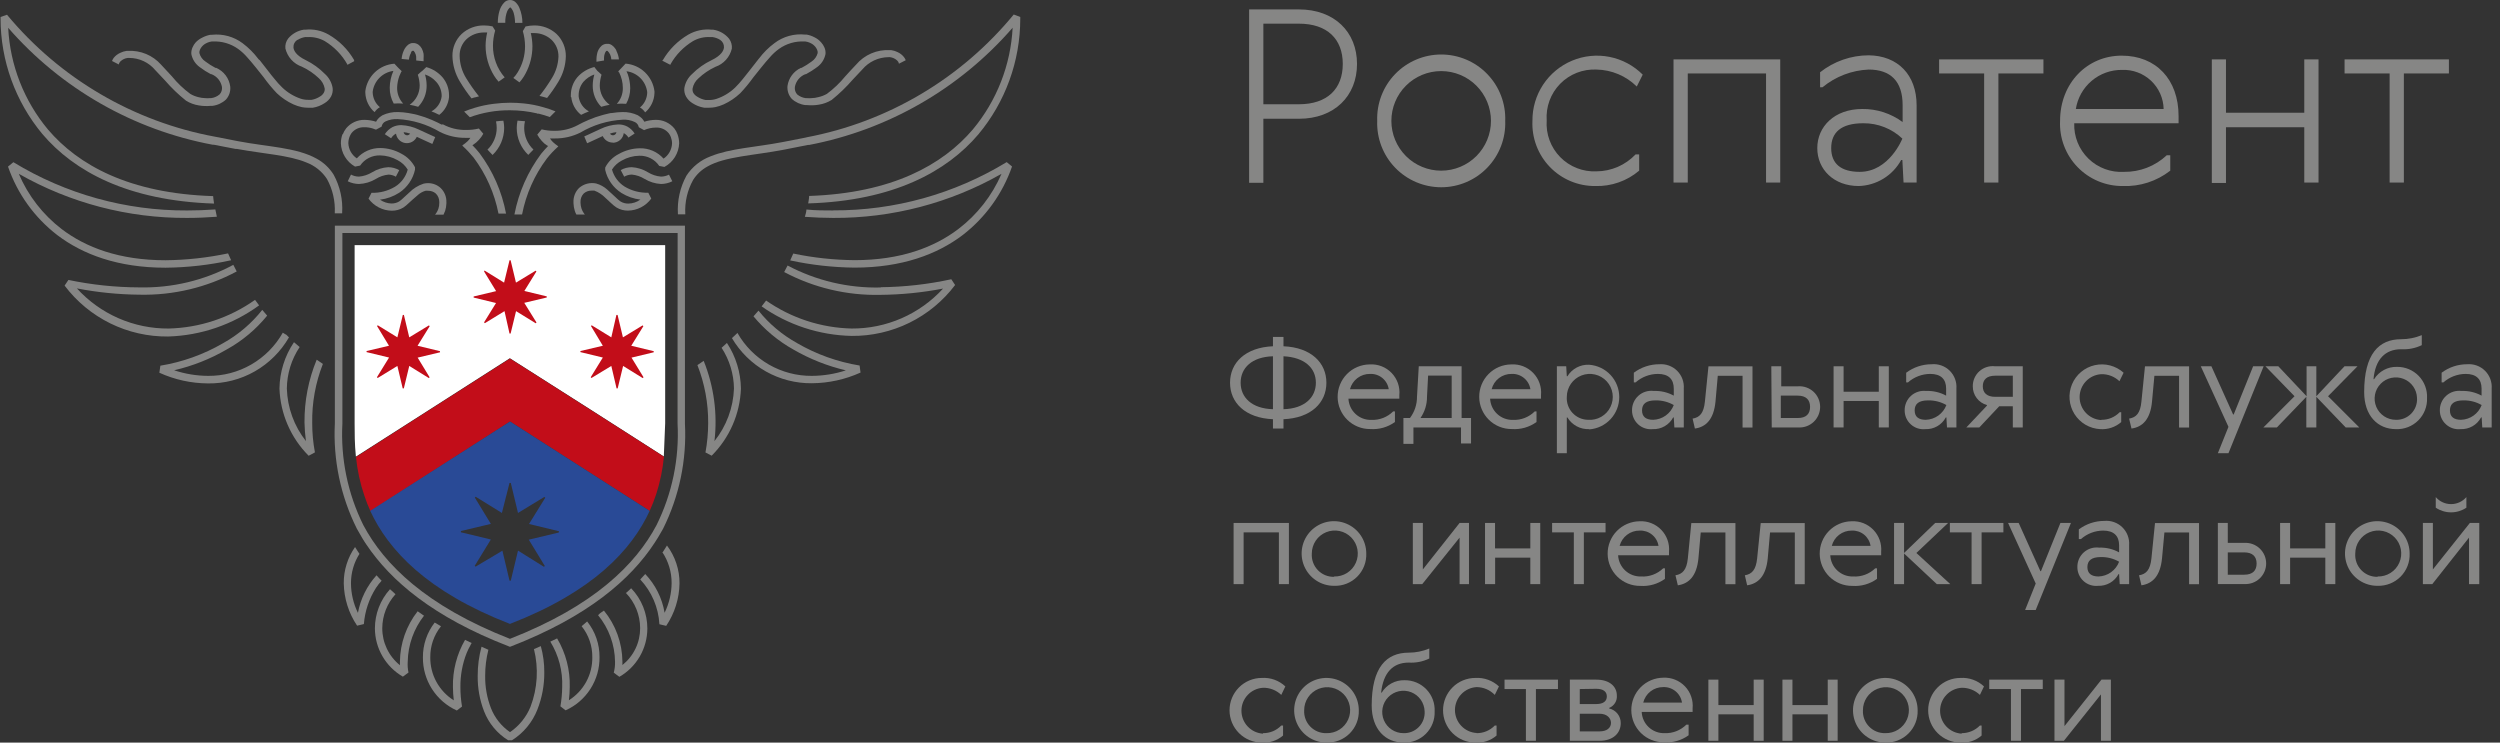 <svg width="202" height="60" viewBox="0 0 202 60" fill="none" xmlns="http://www.w3.org/2000/svg">
<rect x="0" y="0" width="202" height="60" fill="#333333" stroke="none"/>
<g clip-path="url(#clip0_254_3554)">
<path d="M102.855 33.873C100.62 33.777 99.387 32.543 99.387 30.925C99.387 29.308 100.62 28.074 102.855 27.978V27.224H103.705V27.978C105.939 28.074 107.173 29.308 107.173 30.925C107.173 32.543 105.939 33.777 103.705 33.873V34.627H102.855V33.873ZM102.855 28.787C101.141 28.835 100.243 29.739 100.243 30.925C100.243 32.111 101.141 33.016 102.855 33.064V28.787ZM103.705 33.064C105.418 33.016 106.323 32.111 106.323 30.925C106.323 29.739 105.418 28.869 103.705 28.787V33.064Z" fill="#868685"/>
<path d="M113.067 31.926V32.214H108.955C108.976 32.685 109.183 33.129 109.529 33.45C109.875 33.771 110.334 33.942 110.806 33.927C111.131 33.941 111.455 33.887 111.758 33.769C112.061 33.651 112.337 33.471 112.567 33.242H112.711V34.099C112.134 34.517 111.428 34.718 110.717 34.667C110.374 34.671 110.033 34.606 109.715 34.478C109.397 34.35 109.108 34.16 108.863 33.92C108.618 33.679 108.423 33.393 108.289 33.078C108.155 32.762 108.084 32.423 108.081 32.08C108.078 31.737 108.142 31.397 108.271 31.079C108.399 30.761 108.589 30.471 108.829 30.227C109.069 29.982 109.355 29.787 109.671 29.653C109.987 29.519 110.326 29.448 110.669 29.445C110.996 29.424 111.324 29.475 111.63 29.594C111.936 29.713 112.212 29.896 112.44 30.132C112.668 30.368 112.842 30.651 112.951 30.96C113.059 31.27 113.099 31.599 113.067 31.926ZM109.078 31.446H112.211C112.155 31.09 111.97 30.766 111.69 30.539C111.41 30.311 111.056 30.195 110.696 30.212C110.327 30.208 109.968 30.327 109.675 30.551C109.382 30.774 109.172 31.09 109.078 31.446Z" fill="#868685"/>
<path d="M113.396 33.776H113.924C114.297 33.283 114.497 32.681 114.493 32.063L114.637 29.596H118.098V33.776H118.859V35.833H118.05V34.537H114.205V35.867H113.396V33.776ZM115.302 32.063C115.306 32.675 115.122 33.273 114.774 33.776H117.296V30.349H115.391L115.302 32.063Z" fill="#868685"/>
<path d="M124.514 31.926V32.214H120.401C120.423 32.685 120.629 33.129 120.975 33.45C121.322 33.771 121.78 33.942 122.252 33.927C122.576 33.94 122.899 33.886 123.201 33.768C123.503 33.65 123.777 33.471 124.007 33.242H124.151V34.099C123.573 34.517 122.867 34.718 122.156 34.667C121.813 34.671 121.473 34.606 121.155 34.478C120.837 34.35 120.547 34.16 120.302 33.92C119.808 33.434 119.527 32.773 119.521 32.08C119.514 31.387 119.783 30.721 120.269 30.227C120.754 29.732 121.415 29.451 122.108 29.445C122.436 29.424 122.764 29.476 123.07 29.594C123.376 29.713 123.653 29.896 123.882 30.132C124.11 30.368 124.285 30.65 124.394 30.96C124.503 31.269 124.544 31.599 124.514 31.926ZM120.525 31.446H123.657C123.6 31.089 123.413 30.766 123.132 30.538C122.852 30.31 122.497 30.194 122.135 30.212C121.767 30.207 121.408 30.326 121.116 30.55C120.824 30.774 120.616 31.089 120.525 31.446Z" fill="#868685"/>
<path d="M128.407 34.674C128.056 34.69 127.706 34.61 127.396 34.444C127.086 34.277 126.827 34.03 126.646 33.729H126.598V36.621H125.796V29.596H126.55L126.598 30.404H126.646C126.828 30.105 127.088 29.86 127.398 29.696C127.708 29.532 128.057 29.454 128.407 29.472C129.067 29.52 129.684 29.816 130.135 30.3C130.586 30.785 130.836 31.422 130.836 32.084C130.836 32.745 130.586 33.382 130.135 33.867C129.684 34.351 129.067 34.647 128.407 34.695V34.674ZM128.311 33.92C128.683 33.949 129.056 33.865 129.379 33.68C129.703 33.494 129.964 33.215 130.126 32.879C130.289 32.543 130.347 32.166 130.293 31.797C130.238 31.428 130.074 31.084 129.82 30.809C129.567 30.535 129.238 30.343 128.874 30.259C128.51 30.175 128.13 30.202 127.782 30.338C127.434 30.473 127.135 30.71 126.924 31.018C126.712 31.326 126.599 31.69 126.598 32.063C126.582 32.299 126.614 32.536 126.693 32.759C126.772 32.982 126.895 33.186 127.055 33.36C127.216 33.534 127.41 33.673 127.626 33.77C127.842 33.866 128.075 33.917 128.311 33.92Z" fill="#868685"/>
<path d="M136.049 31.398V34.537H135.289L135.241 33.729H135.193C135.034 34.026 134.795 34.272 134.503 34.439C134.211 34.607 133.877 34.688 133.541 34.674C133.329 34.697 133.115 34.674 132.913 34.608C132.71 34.542 132.524 34.434 132.366 34.291C132.208 34.148 132.083 33.973 131.997 33.778C131.911 33.583 131.867 33.373 131.868 33.16C131.864 32.936 131.909 32.714 131.999 32.508C132.089 32.303 132.222 32.12 132.389 31.971C132.556 31.822 132.754 31.71 132.968 31.645C133.182 31.579 133.408 31.561 133.63 31.59C134.191 31.567 134.748 31.698 135.241 31.967V31.398C135.241 30.637 134.816 30.212 133.959 30.212C133.295 30.215 132.654 30.459 132.156 30.898H132.012V30.116C132.606 29.672 133.327 29.431 134.069 29.431C134.333 29.41 134.599 29.446 134.848 29.537C135.097 29.628 135.324 29.772 135.512 29.959C135.7 30.145 135.846 30.371 135.938 30.619C136.031 30.868 136.069 31.134 136.049 31.398ZM135.241 32.728C134.792 32.471 134.283 32.341 133.767 32.351C133.006 32.351 132.677 32.632 132.677 33.16C132.677 33.687 133.006 33.92 133.582 33.92C133.945 33.907 134.296 33.787 134.592 33.575C134.887 33.363 135.112 33.068 135.241 32.728Z" fill="#868685"/>
<path d="M138.612 32.447C138.475 33.872 137.852 34.503 136.947 34.626L136.762 33.824C137.331 33.728 137.66 33.393 137.756 32.454L138.043 29.602H141.601V34.544H140.799V30.363H138.797L138.612 32.447Z" fill="#868685"/>
<path d="M143.122 29.596H143.924V31.213H145.295C145.522 31.198 145.75 31.231 145.964 31.308C146.179 31.384 146.375 31.505 146.541 31.66C146.707 31.816 146.839 32.004 146.93 32.213C147.02 32.422 147.067 32.647 147.067 32.875C147.067 33.103 147.02 33.328 146.93 33.537C146.839 33.746 146.707 33.934 146.541 34.09C146.375 34.246 146.179 34.366 145.964 34.443C145.75 34.52 145.522 34.552 145.295 34.537H143.156L143.122 29.596ZM145.261 33.776C145.946 33.776 146.254 33.441 146.254 32.872C146.254 32.303 145.925 31.967 145.261 31.967H143.89V33.776H145.261Z" fill="#868685"/>
<path d="M148.962 32.399V34.537H148.153V29.596H148.962V31.652H151.807V29.596H152.615V34.537H151.807V32.399H148.962Z" fill="#868685"/>
<path d="M158.078 31.398V34.537H157.317L157.269 33.728H157.221C157.062 34.026 156.823 34.272 156.531 34.439C156.239 34.607 155.905 34.688 155.569 34.674C155.357 34.696 155.143 34.674 154.941 34.608C154.738 34.541 154.552 34.433 154.395 34.29C154.237 34.148 154.111 33.973 154.025 33.778C153.939 33.583 153.896 33.372 153.897 33.16C153.893 32.938 153.937 32.719 154.025 32.516C154.114 32.312 154.244 32.131 154.408 31.982C154.572 31.834 154.766 31.722 154.977 31.654C155.188 31.586 155.411 31.565 155.631 31.59C156.194 31.567 156.753 31.697 157.248 31.967V31.398C157.248 30.637 156.823 30.212 155.967 30.212C155.303 30.215 154.662 30.459 154.164 30.898H154.02V30.116C154.613 29.672 155.335 29.431 156.076 29.431C156.342 29.406 156.61 29.44 156.862 29.53C157.114 29.619 157.343 29.763 157.534 29.95C157.724 30.137 157.871 30.364 157.965 30.614C158.059 30.864 158.098 31.132 158.078 31.398ZM157.269 32.728C156.821 32.471 156.311 32.341 155.795 32.351C155.034 32.351 154.705 32.632 154.705 33.16C154.705 33.687 155.034 33.92 155.603 33.92C155.968 33.908 156.32 33.789 156.617 33.577C156.913 33.364 157.14 33.069 157.269 32.728Z" fill="#868685"/>
<path d="M159.401 31.213C159.398 30.983 159.445 30.755 159.537 30.545C159.63 30.334 159.766 30.146 159.938 29.993C160.109 29.84 160.312 29.725 160.531 29.657C160.75 29.588 160.982 29.567 161.21 29.596H163.438V34.537H162.636V32.824H161.539L159.929 34.537H158.88L160.545 32.776V32.728C160.214 32.637 159.922 32.439 159.715 32.165C159.508 31.891 159.398 31.556 159.401 31.213ZM161.21 30.356C160.525 30.356 160.21 30.685 160.21 31.213C160.21 31.741 160.545 32.063 161.21 32.063H162.636V30.356H161.21Z" fill="#868685"/>
<path d="M169.798 33.92C170.073 33.923 170.346 33.87 170.599 33.764C170.852 33.658 171.081 33.501 171.272 33.304H171.395V34.105C170.924 34.514 170.311 34.718 169.689 34.674C169.271 34.651 168.864 34.528 168.503 34.316C168.143 34.103 167.838 33.807 167.615 33.452C167.393 33.097 167.259 32.694 167.224 32.277C167.189 31.86 167.255 31.44 167.416 31.053C167.577 30.667 167.829 30.324 168.149 30.055C168.47 29.786 168.851 29.597 169.259 29.506C169.668 29.414 170.093 29.421 170.498 29.528C170.903 29.634 171.276 29.836 171.587 30.116L171.251 30.802C171.055 30.615 170.824 30.468 170.571 30.37C170.319 30.273 170.049 30.226 169.778 30.233C169.306 30.262 168.862 30.47 168.538 30.814C168.214 31.159 168.033 31.614 168.033 32.087C168.033 32.56 168.214 33.015 168.538 33.36C168.862 33.704 169.306 33.912 169.778 33.941L169.798 33.92Z" fill="#868685"/>
<path d="M173.883 32.447C173.753 33.872 173.122 34.503 172.224 34.626L172.032 33.824C172.601 33.728 172.937 33.393 173.026 32.454L173.314 29.602H176.878V34.544H176.069V30.363H174.075L173.883 32.447Z" fill="#868685"/>
<path d="M180.059 36.621H179.202L180.059 34.489L177.824 29.596H178.681L180.436 33.489H180.484L182.053 29.596H182.903L180.059 36.621Z" fill="#868685"/>
<path d="M187.16 32.063V34.537H186.351V32.063L183.973 34.537H182.883L185.398 32.015L183.047 29.596H184.089L186.372 32.015V29.596H187.16V32.015L189.435 29.596H190.484L188.106 32.015L190.628 34.537H189.531L187.16 32.063Z" fill="#868685"/>
<path d="M196.104 32.159C196.118 32.493 196.062 32.826 195.94 33.137C195.819 33.449 195.634 33.731 195.398 33.968C195.161 34.204 194.878 34.389 194.567 34.51C194.256 34.632 193.923 34.688 193.589 34.674C192.115 34.674 191.025 33.584 191.025 31.686C191.025 28.595 192.211 27.409 194.014 27.409C194.585 27.409 195.151 27.298 195.679 27.08V27.889C195.161 28.139 194.588 28.252 194.014 28.218C192.732 28.218 191.923 29.027 191.779 30.637H191.827C192.022 30.324 192.295 30.067 192.62 29.893C192.944 29.718 193.309 29.633 193.678 29.643C194.005 29.639 194.33 29.702 194.632 29.828C194.934 29.954 195.207 30.141 195.435 30.377C195.662 30.612 195.839 30.892 195.954 31.199C196.069 31.505 196.12 31.832 196.104 32.159ZM195.295 32.159C195.286 31.822 195.177 31.495 194.983 31.22C194.789 30.944 194.518 30.732 194.203 30.61C193.889 30.488 193.546 30.461 193.217 30.533C192.887 30.605 192.587 30.772 192.352 31.015C192.117 31.257 191.959 31.563 191.898 31.894C191.836 32.225 191.874 32.568 192.006 32.878C192.138 33.188 192.359 33.453 192.64 33.638C192.922 33.823 193.252 33.922 193.589 33.92C193.82 33.928 194.049 33.886 194.263 33.8C194.477 33.713 194.671 33.583 194.831 33.417C194.992 33.251 195.116 33.053 195.196 32.837C195.276 32.62 195.31 32.389 195.295 32.159Z" fill="#868685"/>
<path d="M201.327 31.398V34.537H200.566L200.518 33.728H200.47C200.311 34.027 200.071 34.274 199.777 34.441C199.484 34.608 199.149 34.689 198.811 34.674C198.6 34.696 198.385 34.674 198.183 34.608C197.981 34.541 197.795 34.433 197.637 34.29C197.479 34.148 197.353 33.973 197.267 33.778C197.181 33.583 197.138 33.372 197.139 33.16C197.135 32.936 197.179 32.715 197.269 32.51C197.358 32.305 197.491 32.122 197.657 31.973C197.824 31.825 198.02 31.713 198.234 31.647C198.447 31.581 198.672 31.561 198.894 31.59C199.457 31.567 200.016 31.697 200.511 31.967V31.398C200.511 30.637 200.086 30.212 199.229 30.212C198.565 30.215 197.925 30.459 197.427 30.898H197.283V30.116C197.876 29.671 198.598 29.431 199.339 29.431C199.604 29.408 199.871 29.444 200.121 29.534C200.371 29.625 200.598 29.768 200.787 29.956C200.976 30.143 201.122 30.369 201.215 30.617C201.309 30.867 201.347 31.133 201.327 31.398ZM200.518 32.728C200.07 32.471 199.561 32.341 199.044 32.351C198.284 32.351 197.955 32.632 197.955 33.16C197.955 33.687 198.284 33.92 198.852 33.92C199.217 33.908 199.57 33.789 199.866 33.577C200.162 33.364 200.389 33.069 200.518 32.728Z" fill="#868685"/>
<path d="M100.484 43.016V47.197H99.675V42.255H104.144V47.197H103.335V43.016H100.484Z" fill="#868685"/>
<path d="M107.797 47.334C107.28 47.337 106.774 47.186 106.342 46.9C105.911 46.615 105.574 46.208 105.375 45.731C105.175 45.254 105.121 44.729 105.22 44.221C105.32 43.714 105.567 43.247 105.932 42.881C106.297 42.514 106.762 42.264 107.269 42.162C107.776 42.06 108.301 42.111 108.779 42.309C109.257 42.506 109.666 42.84 109.954 43.27C110.241 43.7 110.395 44.205 110.395 44.722C110.408 45.068 110.35 45.412 110.224 45.734C110.099 46.056 109.908 46.349 109.664 46.594C109.421 46.839 109.129 47.031 108.808 47.158C108.486 47.286 108.142 47.345 107.797 47.334ZM107.797 46.58C108.166 46.591 108.531 46.491 108.843 46.294C109.156 46.096 109.403 45.81 109.552 45.472C109.701 45.134 109.745 44.759 109.68 44.395C109.615 44.031 109.442 43.695 109.185 43.43C108.927 43.164 108.597 42.982 108.235 42.906C107.873 42.83 107.497 42.863 107.154 43.002C106.812 43.141 106.518 43.379 106.312 43.685C106.105 43.992 105.995 44.353 105.994 44.722C105.977 44.967 106.011 45.213 106.095 45.444C106.178 45.675 106.309 45.886 106.478 46.064C106.648 46.241 106.853 46.381 107.08 46.475C107.307 46.569 107.551 46.614 107.797 46.607V46.58Z" fill="#868685"/>
<path d="M114.918 47.197H114.157V42.255H114.966V46.011L117.934 42.255H118.695V47.197H117.934V43.441L114.918 47.197Z" fill="#868685"/>
<path d="M120.806 45.058V47.197H119.99V42.255H120.799V44.311H123.65V42.255H124.452V47.197H123.65V45.058H120.806Z" fill="#868685"/>
<path d="M125.411 43.016V42.255H129.729V43.016H127.975V47.197H127.166V43.016H125.411Z" fill="#868685"/>
<path d="M134.856 44.585V44.866H130.744C130.767 45.338 130.975 45.782 131.322 46.103C131.67 46.423 132.129 46.595 132.601 46.58C132.928 46.6 133.255 46.551 133.562 46.438C133.868 46.325 134.148 46.149 134.384 45.922H134.527V46.772C133.95 47.19 133.244 47.391 132.533 47.34C132.19 47.344 131.85 47.279 131.532 47.151C131.214 47.023 130.924 46.833 130.679 46.593C130.435 46.352 130.24 46.066 130.106 45.751C129.971 45.435 129.901 45.096 129.898 44.753C129.894 44.41 129.959 44.07 130.087 43.752C130.215 43.434 130.405 43.144 130.645 42.9C130.886 42.655 131.172 42.46 131.487 42.326C131.803 42.192 132.142 42.121 132.485 42.118C132.809 42.102 133.133 42.155 133.434 42.275C133.735 42.395 134.008 42.578 134.232 42.812C134.457 43.045 134.629 43.325 134.737 43.631C134.844 43.937 134.885 44.262 134.856 44.585ZM130.867 44.105H134.007C133.95 43.748 133.763 43.425 133.482 43.197C133.201 42.97 132.846 42.854 132.485 42.872C132.116 42.867 131.757 42.986 131.464 43.21C131.171 43.434 130.961 43.749 130.867 44.105Z" fill="#868685"/>
<path d="M137.234 45.106C137.097 46.532 136.474 47.162 135.569 47.293L135.377 46.484C135.946 46.388 136.282 46.052 136.378 45.113L136.659 42.262H140.223V47.203H139.414V43.023H137.419L137.234 45.106Z" fill="#868685"/>
<path d="M142.835 45.106C142.698 46.532 142.074 47.162 141.169 47.293L140.984 46.484C141.553 46.388 141.882 46.052 141.978 45.113L142.266 42.262H145.823V47.203H145.021V43.023H143.02L142.835 45.106Z" fill="#868685"/>
<path d="M151.998 44.585V44.866H147.886C147.907 45.338 148.113 45.782 148.46 46.102C148.806 46.423 149.264 46.595 149.736 46.58C150.063 46.6 150.39 46.551 150.696 46.438C151.003 46.325 151.283 46.149 151.518 45.922H151.662V46.772C151.085 47.189 150.379 47.391 149.668 47.34C148.975 47.347 148.308 47.078 147.814 46.593C147.32 46.107 147.039 45.446 147.032 44.753C147.026 44.06 147.295 43.394 147.78 42.9C148.265 42.405 148.927 42.124 149.62 42.118C149.944 42.102 150.268 42.156 150.57 42.275C150.871 42.395 151.144 42.578 151.369 42.811C151.594 43.045 151.767 43.324 151.876 43.63C151.984 43.936 152.026 44.262 151.998 44.585ZM148.009 44.105H151.141C151.084 43.748 150.897 43.425 150.617 43.197C150.336 42.97 149.981 42.854 149.62 42.872C149.252 42.868 148.893 42.987 148.602 43.211C148.31 43.434 148.101 43.749 148.009 44.105Z" fill="#868685"/>
<path d="M153.849 44.722V47.197H153.04V42.255H153.849V44.681L156.364 42.255H157.406L154.843 44.681L157.584 47.197H156.494L153.849 44.722Z" fill="#868685"/>
<path d="M157.55 43.016V42.255H161.875V43.016H160.113V47.197H159.304V43.016H157.55Z" fill="#868685"/>
<path d="M164.486 49.287H163.63L164.486 47.149L162.252 42.255H163.109L164.863 46.148H164.911L166.481 42.255H167.331L164.486 49.287Z" fill="#868685"/>
<path d="M172.033 44.057V47.197H171.272L171.224 46.388H171.176C171.018 46.685 170.779 46.931 170.486 47.099C170.194 47.266 169.861 47.347 169.524 47.334C169.312 47.356 169.098 47.333 168.896 47.267C168.694 47.201 168.507 47.093 168.35 46.95C168.192 46.807 168.066 46.632 167.98 46.437C167.894 46.242 167.851 46.032 167.852 45.819C167.848 45.595 167.892 45.373 167.982 45.167C168.072 44.962 168.205 44.779 168.372 44.63C168.54 44.481 168.737 44.37 168.951 44.304C169.165 44.238 169.391 44.22 169.613 44.249C170.175 44.227 170.733 44.359 171.224 44.633V44.057C171.224 43.303 170.799 42.872 169.942 42.872C169.278 42.874 168.638 43.118 168.14 43.557H167.968V42.776C168.562 42.331 169.283 42.09 170.025 42.09C170.291 42.065 170.56 42.097 170.813 42.187C171.065 42.276 171.295 42.419 171.486 42.606C171.678 42.794 171.826 43.021 171.92 43.272C172.015 43.522 172.053 43.79 172.033 44.057ZM171.224 45.387C170.776 45.131 170.267 45 169.75 45.01C168.99 45.01 168.661 45.298 168.661 45.819C168.661 46.34 168.99 46.58 169.565 46.58C169.929 46.566 170.28 46.446 170.575 46.234C170.87 46.022 171.096 45.727 171.224 45.387Z" fill="#868685"/>
<path d="M174.692 45.106C174.555 46.532 173.932 47.162 173.027 47.293L172.835 46.484C173.411 46.388 173.74 46.052 173.836 45.113L174.124 42.262H177.681V47.203H176.879V43.023H174.884L174.692 45.106Z" fill="#868685"/>
<path d="M179.202 42.255H180.004V43.866H181.334C181.561 43.851 181.789 43.883 182.003 43.96C182.217 44.037 182.414 44.157 182.58 44.313C182.746 44.469 182.878 44.657 182.969 44.866C183.059 45.075 183.106 45.3 183.106 45.528C183.106 45.755 183.059 45.981 182.969 46.19C182.878 46.399 182.746 46.587 182.58 46.742C182.414 46.898 182.217 47.018 182.003 47.095C181.789 47.172 181.561 47.204 181.334 47.19H179.202V42.255ZM181.334 46.436C182.019 46.436 182.334 46.1 182.334 45.531C182.334 44.962 181.999 44.633 181.334 44.633H180.004V46.436H181.334Z" fill="#868685"/>
<path d="M185.041 45.058V47.197H184.232V42.255H185.041V44.311H187.886V42.255H188.694V47.197H187.886V45.058H185.041Z" fill="#868685"/>
<path d="M192.114 47.334C191.597 47.339 191.089 47.191 190.656 46.907C190.223 46.623 189.884 46.218 189.682 45.741C189.48 45.264 189.425 44.738 189.522 44.23C189.62 43.721 189.867 43.254 190.231 42.886C190.595 42.518 191.06 42.266 191.567 42.163C192.075 42.06 192.601 42.11 193.08 42.307C193.559 42.504 193.968 42.839 194.256 43.269C194.544 43.699 194.698 44.205 194.698 44.722C194.712 45.066 194.654 45.41 194.529 45.731C194.404 46.052 194.215 46.344 193.973 46.589C193.731 46.833 193.441 47.026 193.121 47.154C192.801 47.282 192.459 47.343 192.114 47.334ZM192.114 46.58C192.484 46.589 192.847 46.489 193.159 46.29C193.471 46.092 193.716 45.806 193.864 45.467C194.012 45.129 194.056 44.754 193.99 44.39C193.924 44.027 193.751 43.691 193.493 43.427C193.235 43.162 192.904 42.98 192.543 42.905C192.181 42.829 191.805 42.863 191.463 43.002C191.121 43.141 190.828 43.379 190.622 43.686C190.415 43.992 190.305 44.353 190.305 44.722C190.288 44.968 190.322 45.214 190.406 45.446C190.489 45.677 190.621 45.889 190.791 46.066C190.962 46.244 191.168 46.384 191.396 46.477C191.623 46.57 191.868 46.614 192.114 46.607V46.58Z" fill="#868685"/>
<path d="M196.528 47.197H195.768V42.255H196.576V46.011L199.565 42.255H200.325V47.197H199.496V43.441L196.528 47.197ZM196.809 41.028V40.164C196.963 40.343 197.152 40.486 197.366 40.584C197.579 40.682 197.812 40.732 198.047 40.732C198.281 40.732 198.514 40.682 198.727 40.584C198.941 40.486 199.131 40.343 199.284 40.164V41.021C198.918 41.267 198.487 41.398 198.047 41.398C197.606 41.398 197.175 41.267 196.809 41.021V41.028Z" fill="#868685"/>
<path d="M102.053 59.239C102.328 59.242 102.6 59.189 102.854 59.083C103.107 58.977 103.336 58.82 103.527 58.622H103.671V59.431C103.196 59.839 102.581 60.043 101.957 60C101.264 60 100.6 59.725 100.111 59.235C99.621 58.745 99.346 58.081 99.346 57.389C99.346 56.696 99.621 56.032 100.111 55.542C100.6 55.052 101.264 54.777 101.957 54.777C102.304 54.755 102.651 54.805 102.977 54.923C103.304 55.041 103.603 55.224 103.856 55.463L103.527 56.148C103.331 55.959 103.1 55.812 102.847 55.713C102.595 55.614 102.325 55.566 102.053 55.572C101.581 55.601 101.137 55.809 100.813 56.153C100.489 56.498 100.308 56.953 100.308 57.426C100.308 57.899 100.489 58.355 100.813 58.699C101.137 59.044 101.581 59.252 102.053 59.28V59.239Z" fill="#868685"/>
<path d="M107.18 60C106.663 60 106.158 59.847 105.729 59.56C105.299 59.273 104.965 58.865 104.767 58.388C104.569 57.911 104.518 57.386 104.619 56.879C104.719 56.373 104.968 55.907 105.333 55.542C105.698 55.177 106.164 54.928 106.67 54.827C107.177 54.727 107.702 54.778 108.179 54.976C108.656 55.173 109.064 55.508 109.351 55.938C109.638 56.367 109.791 56.872 109.791 57.389C109.804 57.735 109.745 58.08 109.618 58.402C109.491 58.725 109.299 59.018 109.054 59.263C108.809 59.508 108.516 59.7 108.194 59.827C107.871 59.953 107.526 60.012 107.18 60ZM107.18 59.239C107.55 59.25 107.914 59.15 108.227 58.953C108.54 58.755 108.786 58.468 108.935 58.13C109.084 57.791 109.128 57.416 109.062 57.051C108.996 56.688 108.823 56.351 108.565 56.086C108.307 55.821 107.976 55.639 107.613 55.564C107.251 55.489 106.875 55.523 106.532 55.663C106.19 55.803 105.897 56.042 105.691 56.349C105.485 56.657 105.376 57.019 105.377 57.389C105.364 57.631 105.401 57.873 105.486 58.101C105.571 58.328 105.703 58.535 105.872 58.709C106.042 58.883 106.245 59.02 106.47 59.111C106.695 59.203 106.937 59.246 107.18 59.239Z" fill="#868685"/>
<path d="M115.919 57.478C115.932 57.813 115.876 58.147 115.754 58.459C115.632 58.771 115.447 59.054 115.21 59.291C114.973 59.528 114.69 59.714 114.377 59.836C114.065 59.958 113.731 60.014 113.396 60C111.93 60 110.833 58.903 110.833 57.005C110.833 53.92 112.019 52.735 113.828 52.735C114.398 52.734 114.962 52.62 115.487 52.399V53.208C114.972 53.459 114.4 53.572 113.828 53.537C112.547 53.537 111.772 54.346 111.594 55.963H111.642C111.834 55.648 112.107 55.389 112.432 55.213C112.757 55.037 113.123 54.951 113.492 54.962C113.82 54.958 114.145 55.021 114.447 55.147C114.749 55.273 115.022 55.46 115.249 55.696C115.477 55.931 115.653 56.211 115.768 56.517C115.883 56.824 115.935 57.151 115.919 57.478ZM115.11 57.478C115.1 57.141 114.992 56.815 114.798 56.539C114.604 56.264 114.333 56.052 114.02 55.929C113.706 55.807 113.363 55.78 113.034 55.851C112.705 55.923 112.404 56.09 112.169 56.331C111.934 56.572 111.775 56.878 111.713 57.209C111.651 57.54 111.687 57.882 111.818 58.192C111.949 58.502 112.169 58.767 112.45 58.953C112.73 59.14 113.06 59.239 113.396 59.239C113.628 59.247 113.858 59.207 114.073 59.121C114.288 59.034 114.482 58.904 114.643 58.738C114.805 58.572 114.93 58.374 115.01 58.157C115.09 57.94 115.124 57.709 115.11 57.478Z" fill="#868685"/>
<path d="M119.305 59.239C119.58 59.242 119.852 59.189 120.106 59.083C120.359 58.977 120.588 58.82 120.779 58.622H120.923V59.431C120.449 59.84 119.833 60.044 119.209 60C118.516 60 117.852 59.725 117.363 59.235C116.873 58.745 116.598 58.081 116.598 57.389C116.598 56.696 116.873 56.032 117.363 55.542C117.852 55.052 118.516 54.777 119.209 54.777C119.557 54.756 119.905 54.806 120.232 54.924C120.56 55.042 120.86 55.225 121.114 55.463L120.779 56.148C120.588 55.95 120.359 55.791 120.106 55.683C119.853 55.575 119.58 55.519 119.305 55.517C118.833 55.546 118.389 55.754 118.065 56.099C117.741 56.443 117.56 56.898 117.56 57.371C117.56 57.844 117.741 58.3 118.065 58.644C118.389 58.989 118.833 59.197 119.305 59.225V59.239Z" fill="#868685"/>
<path d="M121.566 55.675V54.914H125.884V55.675H124.102V59.856H123.294V55.675H121.566Z" fill="#868685"/>
<path d="M126.844 54.914H128.975C130.072 54.914 130.641 55.483 130.641 56.196C130.659 56.407 130.609 56.618 130.498 56.798C130.387 56.978 130.221 57.118 130.024 57.197V57.245C130.292 57.306 130.53 57.457 130.7 57.673C130.869 57.889 130.96 58.156 130.956 58.43C130.956 59.239 130.339 59.856 129.25 59.856H126.844V54.914ZM127.646 55.675V56.888H128.975C129.551 56.888 129.832 56.655 129.832 56.271C129.832 55.888 129.551 55.654 128.975 55.654L127.646 55.675ZM129.263 57.67H127.646V59.095H129.263C129.832 59.095 130.168 58.807 130.168 58.41C130.168 58.012 129.825 57.67 129.256 57.67H129.263Z" fill="#868685"/>
<path d="M136.762 57.245V57.526H132.649C132.671 57.997 132.877 58.441 133.223 58.762C133.569 59.083 134.028 59.254 134.5 59.239C134.824 59.252 135.147 59.197 135.449 59.079C135.751 58.961 136.025 58.782 136.255 58.554H136.44V59.41C135.862 59.828 135.156 60.03 134.445 59.979C133.752 59.986 133.086 59.717 132.591 59.231C132.097 58.746 131.816 58.085 131.81 57.392C131.803 56.7 132.072 56.033 132.558 55.538C133.043 55.044 133.704 54.763 134.397 54.757C134.722 54.741 135.047 54.796 135.349 54.918C135.651 55.039 135.924 55.224 136.148 55.46C136.373 55.696 136.544 55.977 136.649 56.285C136.755 56.593 136.794 56.921 136.762 57.245ZM132.773 56.772H135.905C135.851 56.412 135.666 56.084 135.385 55.853C135.104 55.621 134.747 55.502 134.383 55.517C134.013 55.515 133.652 55.637 133.36 55.864C133.068 56.092 132.861 56.412 132.773 56.772Z" fill="#868685"/>
<path d="M138.846 57.718V59.856H138.037V54.914H138.846V56.971H141.697V54.914H142.506V59.856H141.697V57.718H138.846Z" fill="#868685"/>
<path d="M144.829 57.718V59.856H144.021V54.914H144.829V56.971H147.681V54.914H148.482V59.856H147.681V57.718H144.829Z" fill="#868685"/>
<path d="M152.327 60C151.811 59.998 151.307 59.844 150.878 59.556C150.45 59.269 150.116 58.86 149.919 58.383C149.723 57.906 149.672 57.381 149.774 56.875C149.875 56.369 150.124 55.904 150.49 55.539C150.855 55.175 151.321 54.927 151.827 54.827C152.333 54.727 152.858 54.779 153.335 54.977C153.812 55.174 154.219 55.509 154.506 55.938C154.792 56.368 154.945 56.872 154.945 57.389C154.958 57.735 154.899 58.081 154.771 58.404C154.644 58.727 154.452 59.02 154.206 59.265C153.96 59.51 153.666 59.702 153.343 59.829C153.02 59.955 152.674 60.013 152.327 60ZM152.327 59.239C152.697 59.25 153.062 59.15 153.374 58.953C153.687 58.755 153.934 58.468 154.082 58.13C154.231 57.791 154.276 57.416 154.21 57.051C154.144 56.688 153.971 56.351 153.713 56.086C153.454 55.821 153.123 55.639 152.761 55.564C152.399 55.489 152.022 55.523 151.68 55.663C151.337 55.803 151.044 56.042 150.838 56.349C150.633 56.657 150.523 57.019 150.525 57.389C150.512 57.631 150.55 57.873 150.636 58.1C150.721 58.327 150.853 58.533 151.022 58.707C151.191 58.881 151.394 59.018 151.619 59.109C151.844 59.201 152.085 59.245 152.327 59.239Z" fill="#868685"/>
<path d="M158.503 59.239C158.778 59.24 159.049 59.186 159.302 59.08C159.555 58.974 159.785 58.818 159.977 58.622H160.114V59.431C159.643 59.84 159.029 60.044 158.407 60C157.715 60 157.05 59.725 156.561 59.235C156.071 58.745 155.796 58.081 155.796 57.389C155.796 56.696 156.071 56.032 156.561 55.542C157.05 55.052 157.715 54.777 158.407 54.777C158.754 54.755 159.101 54.805 159.428 54.923C159.754 55.041 160.053 55.224 160.306 55.463L159.977 56.148C159.58 55.77 159.051 55.564 158.503 55.572C158.031 55.601 157.588 55.809 157.263 56.153C156.939 56.498 156.759 56.953 156.759 57.426C156.759 57.899 156.939 58.355 157.263 58.699C157.588 59.044 158.031 59.252 158.503 59.28V59.239Z" fill="#868685"/>
<path d="M160.73 55.675V54.914H165.055V55.675H163.294V59.856H162.485V55.675H160.73Z" fill="#868685"/>
<path d="M166.762 59.856H166.001V54.914H166.81V58.67L169.798 54.914H170.559V59.856H169.757V56.107L166.762 59.856Z" fill="#868685"/>
<path d="M104.952 0.761C107.824 0.761 109.647 2.584 109.647 5.168C109.647 7.752 107.824 9.596 104.952 9.596H102.08V14.77H100.929V0.761H104.952ZM104.952 8.424C107.248 8.424 108.496 7.176 108.496 5.168C108.496 3.16 107.248 1.912 104.952 1.912H102.08V8.424H104.952Z" fill="#868685"/>
<path d="M111.279 9.767C111.254 9.072 111.369 8.379 111.617 7.73C111.866 7.08 112.242 6.487 112.725 5.987C113.208 5.486 113.786 5.088 114.426 4.816C115.066 4.544 115.755 4.404 116.45 4.404C117.146 4.404 117.834 4.544 118.474 4.816C119.114 5.088 119.693 5.486 120.175 5.987C120.658 6.487 121.035 7.08 121.283 7.73C121.532 8.379 121.647 9.072 121.622 9.767C121.647 10.462 121.532 11.155 121.283 11.804C121.035 12.454 120.658 13.046 120.175 13.547C119.693 14.048 119.114 14.446 118.474 14.718C117.834 14.99 117.146 15.13 116.45 15.13C115.755 15.13 115.066 14.99 114.426 14.718C113.786 14.446 113.208 14.048 112.725 13.547C112.242 13.046 111.866 12.454 111.617 11.804C111.369 11.155 111.254 10.462 111.279 9.767ZM120.47 9.767C120.47 8.7 120.046 7.676 119.292 6.922C118.537 6.167 117.514 5.744 116.447 5.744C115.38 5.744 114.356 6.167 113.602 6.922C112.847 7.676 112.423 8.7 112.423 9.767C112.423 10.834 112.847 11.857 113.602 12.612C114.356 13.366 115.38 13.79 116.447 13.79C117.514 13.79 118.537 13.366 119.292 12.612C120.046 11.857 120.47 10.834 120.47 9.767Z" fill="#868685"/>
<path d="M132.444 13.79C131.457 14.627 130.194 15.069 128.9 15.031C128.216 15.037 127.537 14.904 126.906 14.639C126.275 14.374 125.704 13.984 125.229 13.491C124.753 12.998 124.384 12.414 124.142 11.774C123.9 11.134 123.791 10.451 123.821 9.767C123.811 8.73 124.109 7.713 124.679 6.847C125.249 5.981 126.064 5.304 127.021 4.903C127.977 4.502 129.031 4.395 130.048 4.596C131.065 4.797 132 5.297 132.732 6.031L132.252 6.991C131.383 6.132 130.217 5.642 128.996 5.62C128.453 5.594 127.911 5.683 127.405 5.881C126.898 6.08 126.44 6.383 126.06 6.772C125.68 7.16 125.386 7.625 125.199 8.136C125.012 8.646 124.935 9.19 124.973 9.733C124.936 10.275 125.013 10.819 125.201 11.328C125.389 11.838 125.682 12.303 126.062 12.691C126.442 13.079 126.9 13.383 127.406 13.582C127.912 13.781 128.454 13.87 128.996 13.845C129.588 13.841 130.173 13.718 130.716 13.483C131.259 13.247 131.749 12.904 132.156 12.474H132.444V13.79Z" fill="#868685"/>
<path d="M142.697 5.935H136.371V14.75H135.22V4.798H143.842V14.75H142.697V5.935Z" fill="#868685"/>
<path d="M154.863 8.519V14.75H153.807L153.711 12.927H153.616C153.277 13.546 152.783 14.066 152.182 14.435C151.581 14.804 150.894 15.009 150.189 15.031C148.173 15.031 146.837 13.694 146.837 11.967C146.837 10.24 148.208 8.807 150.476 8.807C151.648 8.794 152.791 9.165 153.732 9.863V8.492C153.732 6.58 152.772 5.62 150.99 5.62C149.622 5.678 148.311 6.181 147.255 7.053H147.063V5.84C148.181 4.955 149.565 4.472 150.99 4.469C153.328 4.496 154.863 6.031 154.863 8.519ZM153.711 11.199C152.859 10.392 151.726 9.947 150.552 9.959C148.729 9.959 147.961 10.726 147.961 11.967C147.961 13.208 148.729 13.886 150.264 13.886C152.656 13.886 153.711 11.199 153.711 11.199Z" fill="#868685"/>
<path d="M156.68 5.935V4.798H165.11V5.935H161.471V14.75H160.319V5.935H156.68Z" fill="#868685"/>
<path d="M175.076 12.543H175.357V13.79C174.266 14.642 172.909 15.082 171.526 15.031C170.841 15.037 170.163 14.904 169.532 14.639C168.901 14.374 168.331 13.983 167.856 13.491C167.382 12.998 167.012 12.414 166.771 11.773C166.53 11.133 166.422 10.45 166.454 9.767C166.454 6.703 168.654 4.496 171.43 4.496C174.206 4.496 176.029 6.415 176.029 9.383V9.959H167.598C167.579 10.488 167.671 11.015 167.868 11.507C168.064 11.998 168.362 12.443 168.741 12.813C169.119 13.183 169.571 13.469 170.068 13.654C170.564 13.839 171.093 13.918 171.622 13.886C172.904 13.903 174.142 13.422 175.076 12.543ZM174.822 8.807C174.813 8.378 174.718 7.955 174.543 7.563C174.368 7.171 174.117 6.818 173.805 6.524C173.492 6.23 173.124 6.001 172.722 5.851C172.321 5.7 171.893 5.631 171.464 5.648C170.565 5.637 169.693 5.95 169.007 6.531C168.321 7.111 167.867 7.919 167.728 8.807H174.822Z" fill="#868685"/>
<path d="M186.186 10.281H179.859V14.784H178.715V4.798H179.859V9.109H186.186V4.798H187.337V14.75H186.186V10.281Z" fill="#868685"/>
<path d="M189.441 5.935V4.798H197.872V5.935H194.232V14.75H193.081V5.935H189.441Z" fill="#868685"/>
<path d="M53.746 34.202V19.808H28.653V34.202C28.653 34.962 28.653 35.881 28.756 36.895L34.767 33.057L41.196 28.945L47.66 33.057L53.636 36.881L53.746 34.202Z" fill="white"/>
<path d="M28.612 4.852C28.119 3.999 27.41 3.289 26.556 2.796C25.984 2.466 25.321 2.327 24.664 2.399H24.541C24.047 2.477 23.599 2.733 23.28 3.118C23.108 3.346 23.03 3.63 23.06 3.913C23.14 4.251 23.303 4.564 23.536 4.821C23.768 5.079 24.062 5.274 24.39 5.387C24.894 5.622 25.357 5.936 25.761 6.319C26.005 6.534 26.171 6.823 26.234 7.142C26.249 7.263 26.225 7.385 26.165 7.491C26.094 7.618 25.99 7.722 25.864 7.793C25.656 7.93 25.423 8.023 25.178 8.067H25.096H24.911C24.706 8.07 24.503 8.04 24.308 7.978C23.744 7.79 23.229 7.479 22.8 7.066C22.579 6.852 22.373 6.623 22.183 6.381C22.019 6.189 21.847 5.97 21.669 5.737C21.491 5.504 21.203 5.147 20.984 4.859L20.901 4.798L20.853 4.736C20.498 4.266 20.078 3.848 19.606 3.495C18.896 2.961 18.009 2.716 17.125 2.81H17.001C16.784 2.849 16.574 2.92 16.378 3.022C16.164 3.12 15.971 3.257 15.809 3.427C15.704 3.548 15.618 3.684 15.555 3.831C15.48 3.999 15.447 4.182 15.459 4.366C15.543 4.795 15.788 5.175 16.145 5.428C16.427 5.643 16.727 5.834 17.043 5.997H17.097C17.312 6.084 17.502 6.224 17.648 6.403C17.794 6.583 17.892 6.797 17.934 7.025C17.949 7.134 17.939 7.244 17.906 7.348C17.873 7.453 17.817 7.548 17.742 7.628C17.547 7.793 17.309 7.898 17.056 7.93H16.94C16.826 7.941 16.711 7.941 16.597 7.93C16.402 7.928 16.209 7.9 16.021 7.848C15.795 7.793 15.578 7.706 15.377 7.587C14.823 7.179 14.324 6.702 13.89 6.168C13.636 5.887 13.341 5.572 13.019 5.229C12.684 4.851 12.268 4.554 11.801 4.36C11.335 4.167 10.83 4.082 10.326 4.112H10.223C10.041 4.138 9.865 4.193 9.702 4.277C9.502 4.367 9.326 4.504 9.188 4.674C9.133 4.753 9.087 4.838 9.051 4.928L9.599 5.209C9.615 5.111 9.664 5.022 9.736 4.955C9.896 4.804 10.1 4.708 10.319 4.681H10.435C10.84 4.68 11.239 4.769 11.606 4.941C11.972 5.113 12.295 5.363 12.553 5.675L13.335 6.504C13.849 7.1 14.418 7.646 15.034 8.136C15.352 8.333 15.706 8.464 16.076 8.519C16.386 8.572 16.702 8.583 17.015 8.554H17.152C17.565 8.506 17.951 8.328 18.256 8.046C18.383 7.906 18.479 7.741 18.54 7.562C18.6 7.383 18.622 7.193 18.605 7.005C18.564 6.674 18.437 6.36 18.238 6.093C18.038 5.826 17.773 5.616 17.468 5.483H17.406C17.123 5.334 16.852 5.162 16.597 4.969C16.354 4.81 16.18 4.565 16.11 4.284C16.102 4.192 16.119 4.099 16.158 4.016C16.233 3.846 16.351 3.7 16.501 3.591C16.682 3.463 16.891 3.381 17.111 3.351H17.186C17.92 3.315 18.645 3.527 19.243 3.955C19.515 4.153 19.764 4.383 19.983 4.64C20.175 4.852 20.394 5.106 20.668 5.449L21.292 6.23C21.622 6.691 21.984 7.129 22.375 7.539C22.765 7.905 23.212 8.206 23.698 8.43C23.918 8.53 24.147 8.605 24.383 8.656C24.553 8.689 24.725 8.705 24.897 8.704C24.986 8.711 25.076 8.711 25.165 8.704H25.281C25.619 8.648 25.941 8.522 26.227 8.334C26.445 8.205 26.625 8.021 26.748 7.8C26.861 7.59 26.907 7.351 26.878 7.114C26.805 6.672 26.583 6.267 26.247 5.97C25.803 5.519 25.286 5.146 24.719 4.866C23.89 4.469 23.732 4.057 23.712 3.838C23.704 3.717 23.728 3.596 23.782 3.488C23.837 3.38 23.919 3.288 24.02 3.221H24.054C24.239 3.104 24.447 3.027 24.664 2.995H24.863C25.341 2.972 25.816 3.084 26.234 3.317C26.997 3.777 27.627 4.426 28.064 5.202V5.243L28.612 4.948V4.852Z" fill="#868685"/>
<path d="M53.561 4.852C54.058 4.001 54.766 3.293 55.617 2.796C56.192 2.466 56.856 2.327 57.516 2.399H57.632C58.135 2.476 58.592 2.737 58.914 3.132C59.082 3.361 59.16 3.644 59.133 3.927C59.054 4.265 58.89 4.577 58.658 4.835C58.425 5.093 58.131 5.287 57.803 5.401C57.299 5.635 56.836 5.95 56.432 6.333C56.186 6.545 56.019 6.835 55.96 7.155C55.946 7.275 55.967 7.397 56.021 7.505C56.097 7.63 56.203 7.733 56.33 7.807C56.537 7.943 56.77 8.037 57.015 8.081H57.09H57.276C57.48 8.084 57.684 8.054 57.879 7.992C58.446 7.805 58.964 7.494 59.394 7.08C59.612 6.864 59.818 6.635 60.01 6.395L60.524 5.75C60.751 5.462 60.99 5.161 61.21 4.873L61.278 4.784L61.333 4.722C61.687 4.25 62.107 3.833 62.581 3.482C63.29 2.945 64.177 2.7 65.062 2.796H65.185C65.4 2.835 65.609 2.907 65.802 3.009C66.012 3.109 66.198 3.251 66.35 3.427C66.46 3.546 66.548 3.682 66.611 3.831C66.687 3.998 66.718 4.183 66.7 4.366C66.617 4.795 66.371 5.176 66.014 5.428C65.73 5.64 65.43 5.831 65.117 5.997H65.062C64.847 6.084 64.657 6.224 64.511 6.403C64.365 6.583 64.267 6.797 64.225 7.025C64.211 7.133 64.22 7.243 64.252 7.347C64.284 7.451 64.338 7.547 64.411 7.628C64.607 7.791 64.844 7.895 65.096 7.93H65.213C65.326 7.941 65.441 7.941 65.555 7.93C65.748 7.928 65.939 7.9 66.124 7.848C66.364 7.795 66.595 7.707 66.809 7.587C67.362 7.177 67.861 6.701 68.297 6.168C68.55 5.887 68.838 5.572 69.167 5.229C69.501 4.833 69.922 4.52 70.398 4.315C70.874 4.11 71.392 4.02 71.909 4.051H72.012C72.193 4.076 72.369 4.132 72.533 4.215C72.731 4.305 72.905 4.442 73.04 4.613C73.099 4.69 73.148 4.775 73.184 4.866L72.635 5.147C72.619 5.05 72.571 4.961 72.498 4.894C72.338 4.743 72.134 4.647 71.916 4.619H71.799C71.394 4.621 70.994 4.711 70.627 4.882C70.26 5.054 69.935 5.303 69.674 5.613L68.893 6.443C68.379 7.036 67.812 7.582 67.2 8.074C66.883 8.271 66.528 8.402 66.158 8.458C65.848 8.51 65.532 8.522 65.219 8.492H65.082C64.668 8.444 64.279 8.267 63.972 7.985C63.846 7.844 63.751 7.679 63.692 7.5C63.633 7.32 63.612 7.131 63.629 6.943C63.674 6.629 63.796 6.33 63.985 6.076C64.174 5.821 64.424 5.617 64.712 5.483H64.767C65.052 5.334 65.325 5.162 65.583 4.969C65.823 4.808 65.996 4.564 66.069 4.284C66.078 4.192 66.061 4.099 66.021 4.016C65.947 3.846 65.829 3.7 65.679 3.591C65.498 3.463 65.288 3.381 65.069 3.351H64.993C64.259 3.314 63.534 3.526 62.937 3.955C62.664 4.153 62.416 4.383 62.197 4.64C62.005 4.852 61.785 5.106 61.511 5.449L60.874 6.244C60.548 6.7 60.191 7.133 59.805 7.539C59.414 7.905 58.968 8.206 58.482 8.43C58.262 8.53 58.032 8.605 57.797 8.656C57.627 8.689 57.455 8.705 57.282 8.704C57.191 8.711 57.099 8.711 57.008 8.704H56.899C56.559 8.648 56.235 8.522 55.946 8.334C55.732 8.203 55.555 8.019 55.432 7.8C55.316 7.591 55.268 7.351 55.295 7.114C55.37 6.671 55.595 6.267 55.932 5.97C56.384 5.515 56.91 5.142 57.488 4.866C58.317 4.469 58.475 4.057 58.496 3.838C58.503 3.717 58.479 3.596 58.425 3.488C58.37 3.38 58.288 3.288 58.187 3.221C57.999 3.104 57.789 3.027 57.57 2.995H57.371C56.893 2.971 56.418 3.083 56.001 3.317C55.238 3.777 54.607 4.426 54.171 5.202V5.243L53.506 4.9L53.561 4.852Z" fill="#868685"/>
<path d="M47.667 33.084L41.204 28.972L34.768 33.084L28.764 36.923C28.869 37.997 29.099 39.055 29.449 40.075C29.586 40.491 29.747 40.898 29.929 41.295L41.211 34.058L52.492 41.282C52.695 40.835 52.873 40.377 53.027 39.911C53.341 38.933 53.548 37.924 53.644 36.902L47.667 33.084Z" fill="#C20D19"/>
<path d="M17.297 16.449C17.262 16.251 17.242 16.052 17.221 15.846C10.429 15.634 6.323 13.331 3.883 10.473C1.945 8.153 0.815 5.266 0.662 2.248C4.949 7.164 10.768 10.491 17.18 11.693H17.269L17.578 11.748L17.804 11.796L19.044 12.035H19.154C21.327 12.433 23.342 12.536 24.747 13.125C25.433 13.381 26.019 13.849 26.419 14.462C26.878 15.3 27.096 16.249 27.05 17.203V17.238H27.646V17.203C27.713 16.131 27.475 15.062 26.961 14.119C26.624 13.575 26.152 13.129 25.59 12.824C23.945 11.905 21.642 11.871 19.216 11.405L17.721 11.11L17.386 11.048C10.798 9.834 4.846 6.346 0.566 1.192L0.045 1.371V1.48C0.044 4.896 1.24 8.203 3.424 10.829C5.987 13.845 10.326 16.223 17.297 16.449Z" fill="#868685"/>
<path d="M65.159 11.103L64.884 11.158L63.233 11.48C61.067 11.898 59.01 11.981 57.413 12.632C56.611 12.932 55.926 13.482 55.46 14.201C54.949 15.146 54.711 16.214 54.775 17.286V17.32H55.371V17.286C55.32 16.331 55.538 15.381 56.002 14.544C56.288 14.088 56.687 13.713 57.16 13.454C58.599 12.632 60.895 12.57 63.397 12.084L64.644 11.837L65.042 11.761L65.282 11.713H65.371C71.761 10.49 77.555 7.154 81.821 2.241C81.665 5.259 80.534 8.145 78.599 10.466C76.173 13.31 72.095 15.606 65.378 15.833C65.378 16.038 65.33 16.237 65.302 16.436C72.204 16.223 76.509 13.852 79.052 10.857C81.235 8.241 82.433 4.942 82.437 1.535V1.371L81.91 1.172C77.663 6.342 71.733 9.855 65.159 11.097" fill="#868685"/>
<path d="M23.068 27.018L22.849 26.881C22.246 27.95 21.368 28.837 20.306 29.451C19.244 30.065 18.037 30.382 16.81 30.37C15.878 30.365 14.953 30.212 14.069 29.918C15.556 29.574 16.983 29.01 18.304 28.245C19.564 27.55 20.679 26.62 21.587 25.504L21.19 25.038C20.319 26.14 19.238 27.057 18.01 27.738C16.45 28.643 14.738 29.256 12.958 29.547L12.876 30.116C14.112 30.678 15.453 30.973 16.81 30.98C18.133 30.998 19.436 30.662 20.585 30.008C21.735 29.354 22.689 28.404 23.349 27.258L23.102 27.018" fill="#868685"/>
<path d="M25.59 29.061C24.925 30.671 24.589 32.398 24.603 34.14C24.613 34.642 24.652 35.143 24.72 35.641C23.765 34.428 23.225 32.941 23.177 31.398C23.189 30.202 23.549 29.035 24.212 28.04L23.753 27.649C23.005 28.758 22.598 30.061 22.581 31.398C22.654 33.44 23.497 35.379 24.939 36.826L25.446 36.552C25.298 35.768 25.225 34.972 25.227 34.174C25.2 32.543 25.494 30.922 26.09 29.404L25.583 29.061" fill="#868685"/>
<path d="M20.936 24.674L20.607 24.229C18.561 25.679 16.13 26.486 13.623 26.546C12.229 26.555 10.85 26.271 9.573 25.713C8.297 25.154 7.152 24.334 6.214 23.304C7.876 23.625 9.565 23.794 11.258 23.811C13.999 23.875 16.71 23.227 19.127 21.933C19.031 21.755 18.942 21.576 18.852 21.398C16.518 22.657 13.896 23.285 11.244 23.221C9.323 23.214 7.408 23.012 5.528 22.618L5.22 23.077C6.195 24.369 7.459 25.414 8.911 26.129C10.364 26.843 11.963 27.206 13.582 27.19C16.231 27.112 18.794 26.235 20.936 24.674Z" fill="#868685"/>
<path d="M18.674 21.028C18.585 20.843 18.51 20.658 18.428 20.473C16.767 20.825 15.074 21.011 13.376 21.028C9.641 21.028 6.934 19.993 4.987 18.512C3.465 17.347 2.271 15.807 1.519 14.044C5.663 16.404 10.355 17.633 15.124 17.608C15.919 17.608 16.721 17.573 17.523 17.512L17.4 16.922C16.639 16.977 15.878 17.005 15.124 17.005C10.172 17.031 5.31 15.681 1.08 13.105L0.648 13.461C1.404 15.654 2.786 17.577 4.624 18.992C6.68 20.555 9.531 21.631 13.376 21.631C15.159 21.614 16.934 21.412 18.674 21.028Z" fill="#868685"/>
<path d="M64.411 27.724C63.208 27.062 62.146 26.17 61.286 25.099C61.156 25.257 61.019 25.408 60.882 25.559C61.783 26.645 62.877 27.556 64.11 28.245C65.432 29.01 66.859 29.576 68.346 29.925C67.46 30.215 66.535 30.365 65.604 30.37C64.383 30.381 63.181 30.064 62.123 29.455C61.065 28.845 60.189 27.964 59.586 26.902L59.141 27.32C59.802 28.443 60.748 29.371 61.882 30.012C63.017 30.652 64.301 30.981 65.604 30.966C66.959 30.956 68.297 30.661 69.531 30.103L69.456 29.534C67.676 29.243 65.964 28.63 64.404 27.724" fill="#868685"/>
<path d="M58.304 28.101C58.944 29.083 59.291 30.227 59.305 31.398C59.247 32.945 58.695 34.432 57.728 35.641C57.985 33.441 57.686 31.211 56.858 29.157L56.351 29.5C56.934 30.988 57.23 32.575 57.221 34.174C57.219 34.974 57.146 35.772 57.002 36.559L57.502 36.82C58.948 35.377 59.793 33.44 59.867 31.398C59.85 30.086 59.458 28.806 58.736 27.711L58.304 28.101Z" fill="#868685"/>
<path d="M71.176 23.228C68.552 23.294 65.955 22.682 63.636 21.453L63.362 21.981C65.759 23.254 68.442 23.889 71.155 23.824C72.849 23.808 74.537 23.638 76.2 23.317C75.262 24.342 74.121 25.159 72.848 25.715C71.575 26.271 70.2 26.554 68.811 26.545C66.336 26.488 63.933 25.701 61.902 24.284L61.539 24.756C63.673 26.255 66.204 27.085 68.811 27.142C70.429 27.157 72.029 26.793 73.481 26.079C74.933 25.365 76.198 24.32 77.173 23.029L76.865 22.563C74.989 22.973 73.075 23.188 71.155 23.207" fill="#868685"/>
<path d="M67.324 17.005C66.638 17.005 65.877 17.005 65.158 16.929C65.158 17.128 65.082 17.32 65.034 17.519C65.802 17.574 66.563 17.608 67.324 17.608C72.09 17.632 76.78 16.403 80.922 14.044C80.161 15.806 78.96 17.343 77.433 18.506C75.48 19.986 72.773 21.021 69.044 21.021C67.381 21.006 65.723 20.827 64.095 20.486C64.013 20.672 63.938 20.857 63.849 21.042C65.556 21.41 67.297 21.605 69.044 21.624C72.882 21.624 75.74 20.548 77.796 18.985C79.63 17.566 81.011 15.645 81.772 13.454L81.34 13.098C77.119 15.671 72.267 17.021 67.324 16.998" fill="#868685"/>
<path d="M46.995 50.596C47.565 51.307 47.87 52.194 47.859 53.105C47.867 53.798 47.698 54.481 47.367 55.089C47.035 55.698 46.553 56.211 45.967 56.58C46.009 56.225 46.032 55.868 46.035 55.511C46.072 54.131 45.718 52.77 45.014 51.583L44.466 51.844C45.143 52.946 45.477 54.225 45.425 55.517C45.418 56.039 45.37 56.559 45.281 57.073L45.7 57.395C46.525 57.025 47.223 56.421 47.71 55.659C48.197 54.897 48.451 54.009 48.441 53.105C48.452 52.054 48.098 51.032 47.441 50.212L46.995 50.596Z" fill="#868685"/>
<path d="M50.566 47.903C51.306 48.667 51.721 49.689 51.724 50.754C51.725 51.327 51.597 51.892 51.349 52.408C51.101 52.925 50.739 53.378 50.291 53.735C50.291 53.639 50.291 53.543 50.291 53.447C50.275 51.947 49.748 50.496 48.797 49.335L48.489 49.548L48.324 49.705C49.198 50.771 49.682 52.103 49.695 53.482C49.702 53.775 49.668 54.068 49.592 54.352L50.045 54.688C50.73 54.292 51.299 53.724 51.696 53.04C52.093 52.356 52.303 51.579 52.306 50.788C52.309 49.574 51.839 48.407 50.997 47.532C50.853 47.67 50.709 47.807 50.552 47.937" fill="#868685"/>
<path d="M53.507 44.599C54.007 45.345 54.272 46.223 54.267 47.121C54.258 47.951 54.063 48.768 53.699 49.513C53.503 48.336 52.958 47.245 52.136 46.381L51.731 46.82C52.657 47.806 53.206 49.088 53.28 50.439L53.829 50.569C54.511 49.555 54.885 48.364 54.905 47.142C54.912 46.037 54.556 44.96 53.891 44.078L53.548 44.62" fill="#868685"/>
<path d="M41.814 9.746C41.776 9.941 41.755 10.138 41.752 10.336C41.751 10.743 41.834 11.147 41.994 11.521C42.154 11.896 42.389 12.234 42.684 12.515L43.102 12.084C42.865 11.858 42.677 11.587 42.548 11.287C42.42 10.986 42.354 10.663 42.355 10.336C42.354 10.153 42.375 9.972 42.417 9.794C42.218 9.794 42.019 9.753 41.814 9.746Z" fill="#868685"/>
<path d="M30.697 8.663C30.524 8.52 30.382 8.343 30.282 8.142C30.182 7.942 30.125 7.722 30.114 7.498V7.402C30.169 6.978 30.363 6.584 30.666 6.282C30.968 5.979 31.362 5.785 31.786 5.73C31.595 6.162 31.494 6.628 31.491 7.101C31.487 7.544 31.598 7.981 31.814 8.369C32.067 8.348 32.321 8.348 32.575 8.369C32.25 8.016 32.076 7.552 32.088 7.073C32.098 6.765 32.156 6.459 32.259 6.168C32.3 6.056 32.348 5.946 32.403 5.839L32.458 5.75L32.184 5.483L32.047 5.339L31.869 5.147C31.281 5.187 30.725 5.429 30.297 5.833C29.868 6.237 29.592 6.777 29.518 7.361V7.491C29.528 7.79 29.599 8.084 29.728 8.354C29.856 8.624 30.039 8.864 30.265 9.061C30.373 8.897 30.519 8.761 30.69 8.663" fill="#868685"/>
<path d="M34.013 5.805L33.76 6.038C33.852 6.32 33.903 6.613 33.91 6.909C33.91 7.214 33.837 7.515 33.696 7.786C33.556 8.056 33.352 8.289 33.102 8.465C33.33 8.506 33.559 8.561 33.787 8.629C34.234 8.169 34.48 7.55 34.472 6.909C34.47 6.607 34.426 6.307 34.342 6.018C34.692 6.132 35.004 6.338 35.247 6.614C35.514 6.908 35.669 7.286 35.685 7.683V7.8C35.652 8.05 35.56 8.289 35.417 8.498C35.275 8.706 35.085 8.878 34.863 8.999C35.075 9.081 35.281 9.177 35.494 9.28C35.716 9.108 35.901 8.892 36.036 8.646C36.172 8.399 36.255 8.128 36.282 7.848V7.69C36.282 7.161 36.095 6.649 35.754 6.244C35.407 5.848 34.952 5.562 34.445 5.421L34.109 5.737L34.013 5.805Z" fill="#868685"/>
<path d="M33.19 4.242C33.223 4.187 33.267 4.141 33.321 4.105H33.382H33.423C33.497 4.191 33.553 4.29 33.588 4.397C33.624 4.504 33.638 4.617 33.629 4.729V4.887L34.225 4.948C34.225 4.873 34.225 4.804 34.225 4.729C34.236 4.601 34.236 4.473 34.225 4.345C34.198 4.203 34.152 4.064 34.088 3.934C34.028 3.821 33.947 3.721 33.848 3.639C33.744 3.554 33.618 3.5 33.485 3.482H33.417C33.367 3.475 33.316 3.475 33.266 3.482C33.178 3.502 33.095 3.536 33.019 3.584C32.848 3.712 32.713 3.882 32.628 4.078C32.53 4.294 32.469 4.526 32.45 4.763L33.04 4.818C33.059 4.612 33.124 4.413 33.232 4.236" fill="#868685"/>
<path d="M43.663 52.221L43.143 52.447C43.529 53.99 43.433 55.614 42.868 57.1C42.529 57.934 41.952 58.649 41.21 59.157C40.514 58.678 39.977 58.003 39.668 57.217C39.347 56.384 39.189 55.498 39.202 54.606C39.2 53.896 39.287 53.189 39.462 52.502L38.907 52.255C38.7 53.021 38.596 53.812 38.598 54.606C38.585 55.585 38.759 56.557 39.112 57.471C39.489 58.443 40.173 59.266 41.059 59.815H41.367C42.302 59.227 43.023 58.355 43.424 57.327C43.797 56.375 43.986 55.361 43.979 54.338C43.985 53.618 43.89 52.901 43.698 52.207L43.663 52.221Z" fill="#868685"/>
<path d="M36.597 55.517C36.601 55.875 36.624 56.232 36.666 56.587C36.079 56.218 35.596 55.705 35.263 55.097C34.931 54.489 34.76 53.805 34.767 53.112C34.756 52.201 35.061 51.314 35.631 50.603L35.124 50.301C34.499 51.107 34.163 52.099 34.171 53.118C34.163 54.023 34.417 54.91 34.904 55.671C35.391 56.433 36.089 57.037 36.913 57.409L37.331 57.087C37.243 56.568 37.2 56.043 37.201 55.517C37.19 54.58 37.36 53.649 37.701 52.776C37.797 52.54 37.909 52.311 38.037 52.09C38.037 52.029 38.098 51.995 38.119 51.96L37.578 51.7C36.907 52.858 36.568 54.179 36.597 55.517Z" fill="#868685"/>
<path d="M34.233 49.733L33.746 49.39C32.833 50.552 32.33 51.983 32.314 53.461C32.314 53.557 32.314 53.653 32.314 53.749C31.866 53.389 31.506 52.933 31.259 52.414C31.012 51.896 30.885 51.328 30.888 50.754C30.894 49.739 31.275 48.763 31.957 48.012L31.512 47.608C30.729 48.474 30.295 49.6 30.292 50.768C30.294 51.56 30.504 52.338 30.901 53.023C31.298 53.709 31.868 54.278 32.554 54.674L33.006 54.339C32.944 54.05 32.923 53.755 32.944 53.461C32.969 52.11 33.433 50.803 34.267 49.739" fill="#868685"/>
<path d="M30.833 46.922C30.696 46.779 30.552 46.635 30.422 46.484C29.65 47.337 29.131 48.389 28.921 49.52C28.555 48.776 28.363 47.958 28.359 47.128C28.357 46.286 28.594 45.461 29.044 44.75C28.921 44.565 28.798 44.386 28.688 44.201C28.087 45.058 27.768 46.081 27.776 47.128C27.797 48.35 28.171 49.54 28.853 50.555L29.401 50.425C29.483 49.384 29.82 48.379 30.381 47.498C30.521 47.286 30.679 47.087 30.854 46.902" fill="#868685"/>
<path d="M33.136 10.795C33.111 10.836 33.076 10.87 33.034 10.894C32.992 10.918 32.945 10.931 32.896 10.932C32.826 10.932 32.759 10.906 32.707 10.86C32.655 10.813 32.622 10.748 32.615 10.678C32.793 10.697 32.968 10.736 33.136 10.795ZM31.998 10.795C32.023 10.985 32.108 11.162 32.242 11.3C32.376 11.438 32.55 11.528 32.74 11.557C32.93 11.586 33.124 11.553 33.293 11.463C33.462 11.373 33.597 11.229 33.678 11.055C34.089 11.234 34.521 11.46 34.932 11.631L35.165 11.076C34.767 10.911 34.315 10.672 33.849 10.473C33.406 10.257 32.923 10.134 32.43 10.11C32.178 10.106 31.93 10.162 31.704 10.274C31.457 10.411 31.247 10.606 31.094 10.843L31.601 11.172C31.692 11.019 31.822 10.894 31.978 10.809" fill="#868685"/>
<path d="M31.368 14.106C31.585 14.109 31.797 14.168 31.985 14.277L32.259 13.749C31.988 13.594 31.681 13.511 31.368 13.509C30.907 13.538 30.46 13.68 30.066 13.921C29.744 14.119 29.38 14.239 29.003 14.27C28.778 14.269 28.557 14.213 28.359 14.106L28.099 14.647C28.38 14.788 28.689 14.863 29.003 14.866C29.488 14.847 29.959 14.706 30.374 14.455C30.685 14.261 31.037 14.142 31.402 14.106" fill="#868685"/>
<path d="M40.997 0.877C41.041 0.788 41.099 0.707 41.169 0.637L41.23 0.596L41.285 0.637C41.393 0.761 41.471 0.909 41.511 1.069C41.581 1.324 41.616 1.587 41.614 1.85H42.21C42.211 1.431 42.127 1.016 41.964 0.63C41.898 0.472 41.803 0.328 41.683 0.206C41.622 0.14 41.549 0.088 41.468 0.053C41.386 0.017 41.298 -0.001 41.21 -0.001C41.121 -0.001 41.033 0.017 40.952 0.053C40.87 0.088 40.797 0.14 40.737 0.206C40.554 0.399 40.422 0.634 40.353 0.891C40.265 1.201 40.221 1.522 40.223 1.844H40.826C40.814 1.511 40.872 1.179 40.997 0.87" fill="#868685"/>
<path d="M39.798 12.522C40.094 12.24 40.33 11.901 40.492 11.525C40.653 11.149 40.736 10.745 40.737 10.336C40.734 10.14 40.713 9.945 40.675 9.753C40.476 9.761 40.277 9.779 40.079 9.808C40.115 9.982 40.133 10.159 40.134 10.336C40.134 10.664 40.068 10.988 39.939 11.289C39.811 11.591 39.623 11.863 39.387 12.09L39.798 12.522Z" fill="#868685"/>
<path d="M27.673 10.843C27.587 11.078 27.543 11.326 27.543 11.576C27.556 11.962 27.669 12.338 27.869 12.668C28.07 12.998 28.351 13.271 28.688 13.461L29.099 13.379C29.276 13.117 29.517 12.905 29.799 12.761C30.08 12.617 30.393 12.547 30.709 12.556C31.205 12.564 31.69 12.696 32.121 12.94C32.462 13.115 32.746 13.38 32.944 13.708C32.791 14.277 32.429 14.766 31.93 15.079C31.354 15.427 30.69 15.601 30.017 15.579L29.777 16.052C29.993 16.349 30.276 16.591 30.602 16.76C30.927 16.929 31.288 17.02 31.655 17.025C31.984 17.03 32.307 16.942 32.587 16.772C32.737 16.671 32.877 16.556 33.006 16.429C33.232 16.23 33.478 15.99 33.725 15.791C33.909 15.616 34.133 15.487 34.376 15.415C34.452 15.405 34.528 15.405 34.603 15.415C34.829 15.411 35.049 15.491 35.219 15.641C35.309 15.731 35.379 15.838 35.426 15.956C35.473 16.073 35.496 16.199 35.494 16.326V16.401C35.496 16.555 35.473 16.708 35.425 16.854C35.366 17.034 35.273 17.202 35.151 17.347H35.836C35.884 17.245 35.932 17.135 35.967 17.039C36.027 16.843 36.062 16.64 36.069 16.436V16.326C36.075 16.116 36.037 15.907 35.958 15.713C35.879 15.518 35.761 15.342 35.61 15.195C35.331 14.937 34.963 14.794 34.582 14.798C34.462 14.798 34.343 14.812 34.226 14.839C33.784 14.983 33.385 15.233 33.06 15.565L32.581 16.004C32.479 16.105 32.369 16.197 32.252 16.278C32.065 16.389 31.852 16.446 31.635 16.443C31.3 16.434 30.976 16.326 30.703 16.134C31.257 16.067 31.789 15.874 32.258 15.572C32.91 15.14 33.367 14.472 33.533 13.708V13.516C33.287 13.046 32.902 12.662 32.43 12.419C31.909 12.124 31.322 11.966 30.723 11.96C30.366 11.957 30.013 12.029 29.687 12.174C29.361 12.318 29.069 12.53 28.831 12.796C28.63 12.661 28.462 12.48 28.343 12.268C28.224 12.056 28.157 11.819 28.146 11.576C28.146 11.398 28.179 11.222 28.242 11.055C28.284 10.946 28.34 10.843 28.407 10.747C28.531 10.594 28.689 10.472 28.869 10.391C29.048 10.31 29.245 10.272 29.442 10.281C29.674 10.278 29.905 10.313 30.127 10.384L30.339 10.466H30.401L30.833 10.233C30.847 10.141 30.883 10.053 30.94 9.979C30.996 9.905 31.07 9.846 31.155 9.808C31.459 9.668 31.794 9.604 32.128 9.623C33.338 9.688 34.514 10.045 35.555 10.665C36.193 10.983 36.898 11.146 37.611 11.138H37.858H38.009C37.944 11.237 37.868 11.329 37.783 11.412L37.591 11.576C37.515 11.641 37.435 11.7 37.351 11.755L37.392 11.803C37.707 12.091 38 12.403 38.27 12.735C39.271 14.072 39.958 15.618 40.278 17.258H40.888C40.555 15.483 39.819 13.809 38.736 12.364C38.557 12.143 38.367 11.93 38.167 11.727L38.249 11.686C38.583 11.462 38.858 11.161 39.051 10.809L38.694 10.384C38.36 10.465 38.017 10.504 37.673 10.5C37.016 10.516 36.367 10.36 35.788 10.048L35.685 10.068C35.453 9.945 35.226 9.835 35 9.739L34.897 9.691C34.705 9.609 34.52 9.541 34.335 9.472L34.027 9.376L33.684 9.273L33.485 9.225C33.307 9.184 33.143 9.157 32.978 9.129C32.708 9.085 32.436 9.06 32.163 9.054C31.727 9.039 31.295 9.129 30.901 9.314L30.703 9.452C30.572 9.556 30.465 9.687 30.387 9.835C30.09 9.74 29.781 9.689 29.469 9.685C29.183 9.678 28.9 9.736 28.64 9.855C28.38 9.974 28.15 10.15 27.968 10.37C27.856 10.514 27.766 10.673 27.701 10.843" fill="#868685"/>
<path d="M50.017 5.833C50.216 6.223 50.322 6.655 50.325 7.094C50.338 7.572 50.163 8.037 49.839 8.389C50.09 8.369 50.342 8.369 50.593 8.389C50.811 8.002 50.924 7.565 50.922 7.121C50.917 6.736 50.85 6.354 50.723 5.99C50.693 5.911 50.659 5.833 50.62 5.757C51.045 5.811 51.439 6.005 51.742 6.308C52.045 6.61 52.238 7.005 52.293 7.43V7.519C52.282 7.743 52.225 7.962 52.124 8.163C52.024 8.363 51.883 8.541 51.71 8.684C51.879 8.781 52.022 8.918 52.128 9.081C52.356 8.886 52.541 8.646 52.67 8.376C52.8 8.106 52.872 7.811 52.882 7.512V7.382C52.811 6.796 52.539 6.252 52.114 5.844C51.688 5.435 51.133 5.187 50.545 5.14L50.367 5.332L50.23 5.476L49.955 5.764L50.01 5.853" fill="#868685"/>
<path d="M46.158 7.848C46.188 8.128 46.274 8.399 46.41 8.645C46.547 8.891 46.731 9.107 46.953 9.28C47.166 9.177 47.371 9.081 47.584 8.999C47.361 8.879 47.169 8.708 47.025 8.499C46.881 8.291 46.788 8.051 46.755 7.8V7.683C46.756 7.293 46.891 6.916 47.138 6.614C47.376 6.341 47.681 6.135 48.023 6.018C47.938 6.31 47.894 6.612 47.892 6.916C47.886 7.555 48.133 8.17 48.578 8.629C48.811 8.561 49.051 8.506 49.263 8.465C49.016 8.289 48.814 8.057 48.675 7.787C48.535 7.518 48.462 7.219 48.461 6.916C48.466 6.618 48.515 6.322 48.605 6.038L48.358 5.805L48.269 5.73L48.023 5.415C47.493 5.544 47.015 5.83 46.652 6.237C46.311 6.642 46.124 7.154 46.124 7.683V7.841L46.158 7.848Z" fill="#868685"/>
<path d="M48.804 4.887V4.729C48.8 4.552 48.838 4.376 48.914 4.215L48.989 4.112H49.031H49.092C49.276 4.294 49.384 4.539 49.394 4.798H50.011C49.984 4.559 49.914 4.327 49.805 4.112C49.805 4.057 49.757 3.996 49.723 3.941C49.647 3.825 49.549 3.725 49.435 3.646C49.362 3.597 49.281 3.562 49.195 3.543C49.145 3.536 49.094 3.536 49.044 3.543H48.976C48.839 3.558 48.71 3.613 48.606 3.701C48.409 3.882 48.279 4.123 48.236 4.386C48.211 4.513 48.197 4.641 48.194 4.77C48.194 4.839 48.194 4.914 48.194 4.99L48.804 4.887Z" fill="#868685"/>
<path d="M49.805 10.678C49.799 10.737 49.775 10.793 49.736 10.837C49.696 10.881 49.644 10.912 49.586 10.925C49.529 10.938 49.468 10.932 49.414 10.909C49.36 10.886 49.314 10.846 49.284 10.795C49.452 10.736 49.627 10.696 49.805 10.678ZM49.524 11.535C49.74 11.533 49.948 11.453 50.109 11.309C50.271 11.166 50.374 10.968 50.401 10.754C50.557 10.839 50.687 10.964 50.778 11.117L51.278 10.788C51.129 10.55 50.922 10.354 50.675 10.219C50.45 10.105 50.201 10.049 49.949 10.055C49.454 10.079 48.969 10.203 48.523 10.418C48.064 10.617 47.611 10.857 47.207 11.021L47.44 11.576C47.858 11.398 48.283 11.179 48.701 10.994C48.77 11.149 48.882 11.282 49.024 11.376C49.167 11.47 49.333 11.52 49.503 11.521" fill="#868685"/>
<path d="M53.41 14.27C53.035 14.239 52.674 14.119 52.354 13.921C51.96 13.68 51.513 13.538 51.052 13.509C50.738 13.509 50.429 13.589 50.154 13.742L50.435 14.277C50.622 14.167 50.835 14.108 51.052 14.106C51.417 14.142 51.769 14.261 52.08 14.455C52.483 14.699 52.94 14.84 53.41 14.866C53.727 14.864 54.039 14.789 54.322 14.647L54.054 14.112C53.854 14.213 53.634 14.267 53.41 14.27Z" fill="#868685"/>
<path d="M51.738 9.452C51.675 9.4 51.609 9.355 51.539 9.315C51.147 9.13 50.718 9.041 50.285 9.054C50.011 9.06 49.739 9.085 49.469 9.129C49.305 9.129 49.133 9.184 48.962 9.225L48.763 9.273L48.42 9.376L48.112 9.472C47.927 9.541 47.742 9.609 47.55 9.691L47.447 9.739C47.221 9.835 46.988 9.945 46.762 10.069L46.673 10.116C46.093 10.424 45.444 10.58 44.788 10.569C44.444 10.573 44.101 10.534 43.767 10.452L43.41 10.877C43.511 11.063 43.636 11.236 43.78 11.391C43.901 11.535 44.045 11.657 44.205 11.755C44.231 11.771 44.259 11.785 44.287 11.796C44.089 12.001 43.904 12.207 43.725 12.426C42.644 13.875 41.906 15.551 41.566 17.327H42.183C42.502 15.686 43.188 14.14 44.191 12.803C44.457 12.468 44.751 12.156 45.069 11.871L45.11 11.823C45.026 11.769 44.946 11.709 44.87 11.645L44.678 11.48C44.586 11.393 44.505 11.294 44.438 11.186H44.582H44.836C45.549 11.194 46.254 11.031 46.892 10.713C47.933 10.094 49.109 9.736 50.319 9.671C50.652 9.65 50.984 9.714 51.285 9.856C51.371 9.894 51.447 9.952 51.504 10.027C51.561 10.101 51.599 10.188 51.614 10.281L52.039 10.514C52.34 10.381 52.664 10.311 52.992 10.308C53.19 10.297 53.387 10.332 53.568 10.412C53.749 10.492 53.909 10.614 54.034 10.768C54.106 10.861 54.164 10.965 54.205 11.076C54.268 11.242 54.301 11.419 54.301 11.597C54.29 11.84 54.222 12.076 54.103 12.288C53.984 12.5 53.817 12.681 53.616 12.817C53.377 12.547 53.082 12.332 52.752 12.188C52.422 12.044 52.064 11.973 51.703 11.981C51.107 11.988 50.522 12.146 50.004 12.44C49.529 12.679 49.142 13.063 48.9 13.537V13.729C49.075 14.499 49.548 15.17 50.216 15.593C50.68 15.882 51.202 16.064 51.745 16.127C51.459 16.334 51.117 16.446 50.764 16.45C50.548 16.453 50.334 16.396 50.148 16.285C50.03 16.204 49.92 16.112 49.819 16.011C49.606 15.819 49.346 15.565 49.072 15.325C48.813 15.09 48.503 14.919 48.167 14.825C47.926 14.775 47.678 14.781 47.44 14.843C47.202 14.905 46.982 15.021 46.796 15.181C46.645 15.328 46.527 15.504 46.448 15.699C46.369 15.894 46.331 16.102 46.337 16.312V16.415C46.344 16.622 46.379 16.827 46.44 17.025C46.472 17.132 46.516 17.235 46.57 17.334H47.255C47.134 17.188 47.041 17.02 46.981 16.84C46.935 16.694 46.91 16.541 46.906 16.388V16.312C46.901 16.186 46.922 16.06 46.968 15.942C47.014 15.824 47.084 15.717 47.173 15.627C47.346 15.478 47.568 15.398 47.797 15.401C47.872 15.394 47.948 15.394 48.023 15.401C48.362 15.528 48.669 15.73 48.921 15.99L49.387 16.422C49.517 16.549 49.66 16.664 49.812 16.765C50.093 16.935 50.416 17.023 50.744 17.018C51.111 17.012 51.471 16.921 51.797 16.752C52.123 16.583 52.405 16.341 52.622 16.045L52.382 15.572C51.707 15.594 51.041 15.42 50.463 15.072C49.967 14.756 49.606 14.267 49.449 13.701C49.645 13.389 49.922 13.136 50.25 12.968C50.679 12.724 51.162 12.592 51.656 12.584C51.972 12.573 52.285 12.643 52.567 12.787C52.849 12.931 53.09 13.144 53.266 13.406L53.684 13.489C54.032 13.301 54.325 13.026 54.534 12.691C54.743 12.355 54.861 11.971 54.877 11.576C54.875 11.326 54.828 11.077 54.74 10.843C54.679 10.672 54.591 10.512 54.479 10.37C54.296 10.15 54.065 9.974 53.804 9.855C53.543 9.736 53.258 9.678 52.971 9.685C52.662 9.689 52.355 9.74 52.06 9.835C51.982 9.685 51.872 9.554 51.738 9.452Z" fill="#868685"/>
<path d="M27.056 18.232V34.208C26.907 37.149 27.519 40.079 28.831 42.714C28.968 42.968 29.119 43.228 29.277 43.489C29.434 43.749 29.489 43.831 29.606 44.003C31.573 46.929 35 49.863 41.1 52.221L41.203 52.262L41.312 52.221C47.474 49.829 50.949 46.834 52.889 43.866C52.994 43.715 53.09 43.564 53.177 43.413C53.321 43.18 53.451 42.947 53.574 42.728C54.888 40.093 55.497 37.163 55.343 34.222V18.232H27.056ZM54.746 30.432V34.208C54.897 37.051 54.311 39.883 53.047 42.433C51.367 45.6 48.002 48.958 41.203 51.618C34.41 48.958 31.045 45.6 29.359 42.433C28.096 39.883 27.513 37.05 27.666 34.208V18.828H54.753L54.746 30.432Z" fill="#868685"/>
<path d="M43.403 9.184H43.533C43.835 9.259 44.133 9.351 44.425 9.458L44.884 8.999C44.578 8.872 44.264 8.765 43.945 8.677C43.408 8.517 42.857 8.409 42.3 8.355C41.95 8.321 41.614 8.3 41.217 8.3C40.772 8.302 40.328 8.331 39.887 8.389C39.36 8.453 38.839 8.563 38.331 8.718C38.05 8.802 37.773 8.9 37.502 9.013L37.961 9.472C39.003 9.089 40.106 8.899 41.217 8.91C41.953 8.911 42.687 8.996 43.403 9.164" fill="#868685"/>
<path d="M44.966 2.741C44.47 2.29 43.821 2.045 43.15 2.056C42.919 2.059 42.69 2.087 42.465 2.138L42.245 2.515C42.361 2.912 42.421 3.322 42.423 3.735C42.425 4.481 42.218 5.212 41.827 5.846C41.729 6.011 41.612 6.163 41.477 6.299L41.971 6.655C42.167 6.434 42.335 6.19 42.471 5.929C42.832 5.254 43.02 4.5 43.02 3.735C43.015 3.377 42.972 3.021 42.889 2.673H43.184C43.691 2.676 44.18 2.866 44.555 3.208C44.74 3.384 44.887 3.597 44.985 3.833C45.083 4.069 45.13 4.323 45.124 4.578C45.1 5.19 44.919 5.785 44.596 6.306C44.292 6.809 43.956 7.292 43.589 7.752L43.952 7.841L44.205 7.916C44.538 7.498 44.842 7.058 45.117 6.6C45.496 5.98 45.704 5.271 45.72 4.544C45.723 4.208 45.658 3.875 45.529 3.565C45.399 3.255 45.208 2.975 44.966 2.741Z" fill="#868685"/>
<path d="M38.331 7.882C38.453 7.843 38.576 7.811 38.701 7.786C38.323 7.315 37.975 6.821 37.659 6.306C37.331 5.771 37.151 5.158 37.139 4.53C37.13 4.275 37.175 4.021 37.272 3.785C37.369 3.548 37.515 3.335 37.7 3.16C38.076 2.818 38.564 2.628 39.071 2.625C39.174 2.625 39.27 2.625 39.366 2.625C39.284 2.973 39.24 3.33 39.236 3.687C39.235 4.544 39.472 5.384 39.921 6.114C40.028 6.286 40.15 6.449 40.285 6.6L40.778 6.251C40.16 5.541 39.824 4.629 39.832 3.687C39.834 3.274 39.894 2.864 40.01 2.467L39.798 2.131C39.573 2.082 39.343 2.057 39.112 2.056C38.444 2.044 37.796 2.289 37.303 2.742C37.063 2.971 36.872 3.248 36.744 3.555C36.615 3.861 36.551 4.191 36.556 4.524C36.572 5.249 36.778 5.958 37.152 6.58C37.437 7.057 37.752 7.515 38.098 7.951C38.178 7.916 38.26 7.888 38.345 7.868" fill="#868685"/>
<path fill-rule="evenodd" clip-rule="evenodd" d="M35.549 28.375L33.739 27.937L34.719 26.354L34.658 26.292L33.068 27.258L32.636 25.449H32.547L32.108 27.258L30.525 26.285C30.503 26.302 30.482 26.32 30.463 26.34L31.43 27.937L29.62 28.362V28.451L31.436 28.889L30.456 30.48L30.518 30.541L32.108 29.568L32.54 31.384H32.629L33.068 29.568L34.651 30.548L34.713 30.486L33.746 28.896L35.556 28.465L35.549 28.375Z" fill="#C20D19"/>
<path fill-rule="evenodd" clip-rule="evenodd" d="M44.178 23.948L42.368 23.509L43.342 21.933L43.28 21.871L41.69 22.837L41.258 21.028H41.169L40.73 22.837L39.147 21.857L39.113 21.933L40.086 23.523L38.27 23.955V24.044L40.079 24.483L39.113 26.045L39.174 26.114L40.764 25.14L41.169 26.95H41.258L41.697 25.14L43.287 26.121L43.348 26.059L42.361 24.469L44.178 24.037V23.948Z" fill="#C20D19"/>
<path fill-rule="evenodd" clip-rule="evenodd" d="M52.821 28.375L51.005 27.937L51.985 26.354L51.923 26.292L50.333 27.258L49.901 25.449H49.806L49.394 27.258L47.811 26.285L47.749 26.34L48.709 27.937L46.899 28.362V28.451L48.709 28.889L47.729 30.48L47.79 30.541L49.394 29.568L49.819 31.384H49.908L50.347 29.568L51.93 30.548L51.999 30.486L51.026 28.896L52.821 28.465V28.375Z" fill="#C20D19"/>
<path d="M41.21 34.057L29.915 41.275C31.361 44.414 34.473 47.806 41.204 50.411C47.934 47.806 51.046 44.421 52.492 41.282L41.21 34.057ZM45.145 43.029L42.725 43.605L44.021 45.73L43.952 45.798L41.855 44.489L41.272 46.916H41.169L40.594 44.496L38.428 45.785L38.359 45.716L39.661 43.591L37.242 43.009V42.906L39.661 42.33L38.366 40.205L38.435 40.137L40.553 41.446L41.169 39.02H41.272L41.855 41.446L43.986 40.151L44.055 40.219L42.746 42.337L45.172 42.926L45.145 43.029Z" fill="#294A96"/>
</g>
<defs>
<clipPath id="clip0_254_3554">
<rect width="201.282" height="60" fill="white" transform="translate(0.045)"/>
</clipPath>
</defs>
</svg>
